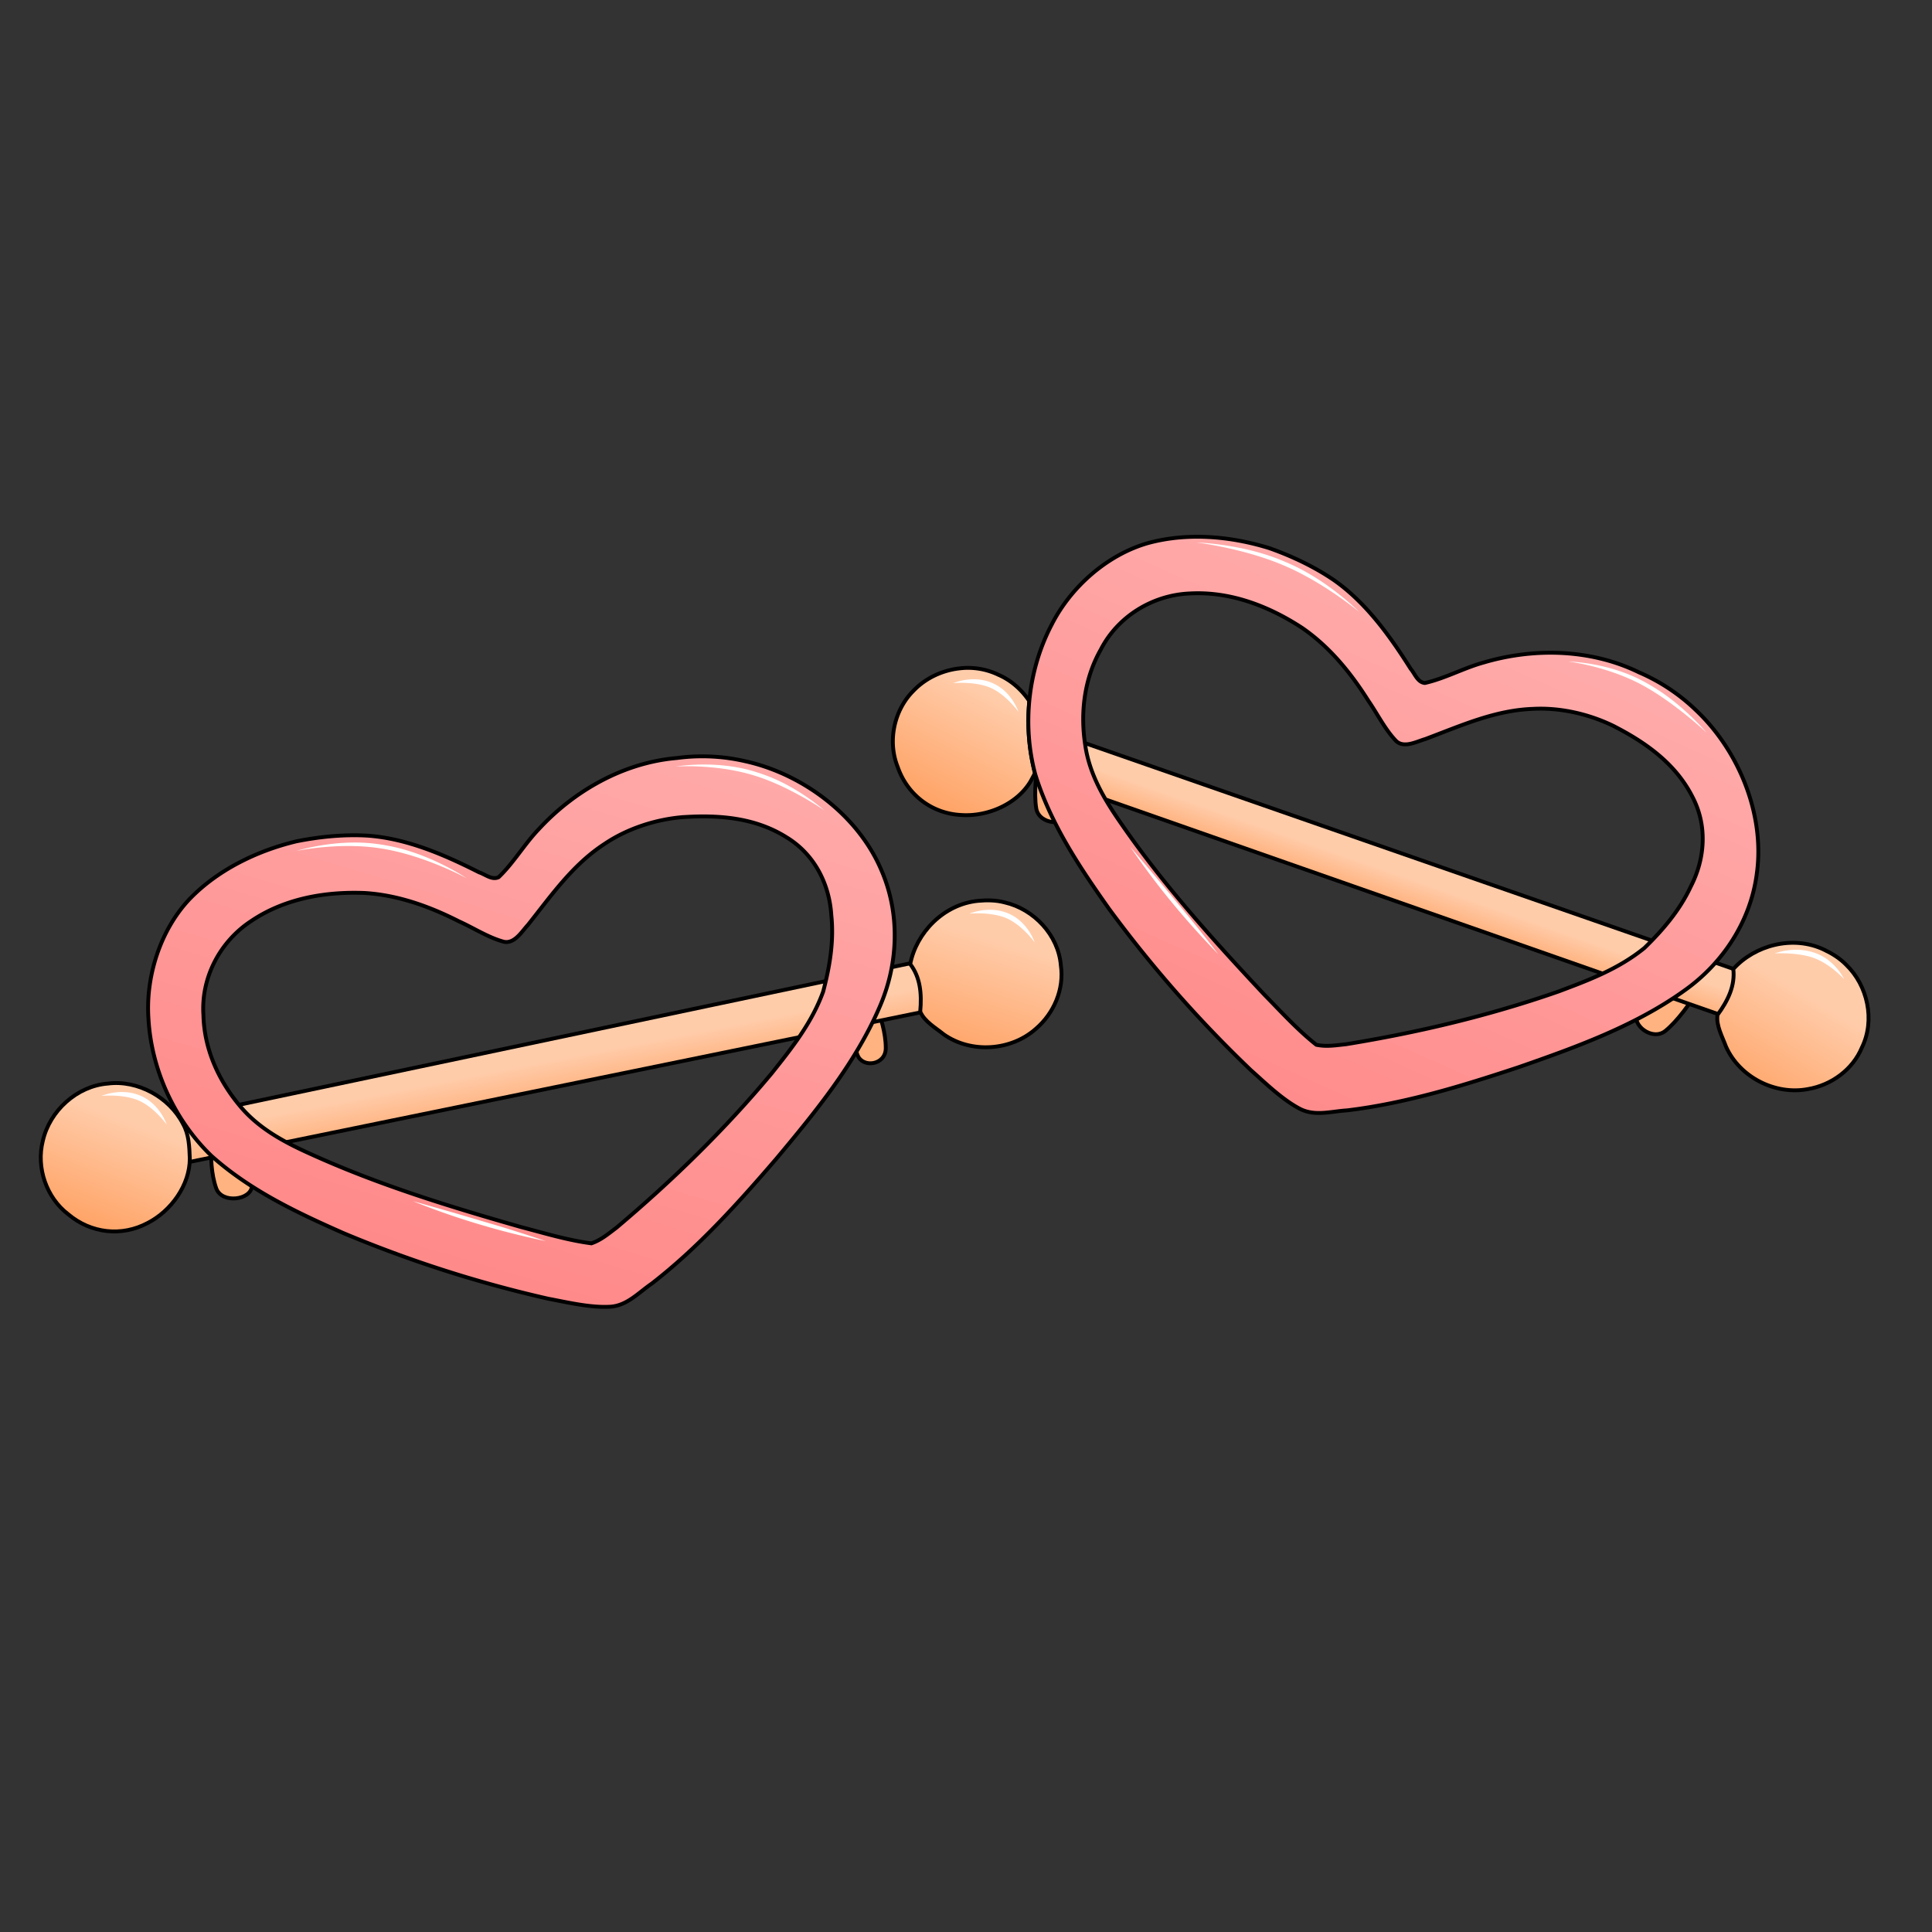 <?xml version="1.0" encoding="UTF-8"?>
<svg version="1.1" viewBox="0 0 100 100" xmlns="http://www.w3.org/2000/svg" xmlns:xlink="http://www.w3.org/1999/xlink">
 <rect x="0" y="0" width="100" height="100" fill="#333333" stroke="none"/>
 <defs>
  <linearGradient id="linearGradient1076">
   <stop stop-color="#f95" offset="0"/>
   <stop stop-color="#fca" offset="1"/>
  </linearGradient>
  <linearGradient id="linearGradient1070">
   <stop stop-color="#faa" offset="0"/>
   <stop stop-color="#ff8080" offset="1"/>
  </linearGradient>
  <linearGradient id="linearGradient899" x1="172.07" x2="179.93" y1="122.44" y2="103.5" gradientTransform="scale(.387) rotate(-5.205 5996.6 887.12)" gradientUnits="userSpaceOnUse" xlink:href="#linearGradient1076"/>
  <linearGradient id="linearGradient907" x1="14.25" x2="16.544" y1="232.35" y2="227.81" gradientTransform="matrix(1.457 -.133 .133 1.457 -47.637 -74.744)" gradientUnits="userSpaceOnUse" xlink:href="#linearGradient1076"/>
  <linearGradient id="linearGradient982" x1="134.46" x2="96.964" y1="69.917" y2="163.67" gradientTransform="scale(.387) rotate(-5.205 5996.6 887.12)" gradientUnits="userSpaceOnUse" xlink:href="#linearGradient1070"/>
  <linearGradient id="linearGradient982-5" x1="110.75" x2="113.57" y1="79.546" y2="174.6" gradientTransform="matrix(.349 .168 -.168 .349 48.706 -15.065)" gradientUnits="userSpaceOnUse" xlink:href="#linearGradient1070"/>
  <linearGradient id="linearGradient899-1" x1="178.15" x2="180.1" y1="124.97" y2="104.51" gradientTransform="matrix(.349 .168 -.168 .349 48.706 -15.065)" gradientUnits="userSpaceOnUse" xlink:href="#linearGradient1076"/>
  <linearGradient id="linearGradient907-9" x1="15.706" x2="15.838" y1="232.74" y2="227.18" gradientTransform="matrix(1.318 .635 -.635 1.318 174.49 -273.65)" gradientUnits="userSpaceOnUse" xlink:href="#linearGradient1076"/>
  <linearGradient id="linearGradient1225" x1="121.47" x2="120.69" y1="120.36" y2="113.28" gradientTransform="matrix(.349 .168 -.168 .349 48.706 -15.065)" gradientUnits="userSpaceOnUse">
   <stop stop-color="#f55" offset="0"/>
   <stop stop-color="#faa" offset="1"/>
  </linearGradient>
  <linearGradient id="linearGradient2123" x1="29.098" x2="28.388" y1="58.484" y2="54.857" gradientUnits="userSpaceOnUse" xlink:href="#linearGradient1076"/>
  <linearGradient id="linearGradient2133" x1="70.125" x2="71.055" y1="47.404" y2="44.754" gradientUnits="userSpaceOnUse" xlink:href="#linearGradient1076"/>
 </defs>
 <path d="m84.754 52.398c-0.351 0.635 0.767 1.509 1.446 0.961 0.613-0.494 1.366-1.518 1.686-2.137-0.963 0.207-2.541 0.107-3.132 1.176z" fill="#ffb380" stroke="#000" stroke-width=".2"/>
 <path d="m89.645 52.74-37.042-12.979-0.034-2.547 39.245 13.667z" fill="url(#linearGradient2133)" stroke="#000" stroke-width=".2"/>
 <g fill="#ffb380" stroke="#000" stroke-width=".2">
  <path d="m55.352 42.086c-0.162 0.707-1.578 0.612-1.718-0.25-0.127-0.777-0.004-2.042 0.171-2.716 0.579 0.797 1.821 1.776 1.548 2.966z"/>
  <path d="m44.389 54.621c0.27 0.673 1.452 0.511 1.458-0.362 0.005-0.787-0.268-1.668-0.544-2.307-0.449 0.876-1.368 1.535-0.914 2.669z"/>
  <path d="m13.039 61.39c-0.034 0.724-1.559 0.935-1.85 0.112-0.262-0.742-0.293-1.664-0.241-2.358 0.711 0.681 2.149 1.026 2.091 2.246z"/>
 </g>
 <g stroke="#000" stroke-width=".2">
  <path d="m8.69 57.96 39.606-8.35 0.73 2.507-39.971 8.179z" fill="url(#linearGradient2123)"/>
  <path transform="translate(0 -197)" d="M5.578 253.086c-1.596.127-3.006 1.403-3.362 2.967-.35 1.38.182 2.932 1.315 3.798 1.177.99 2.767 1.171 4.115.45 1.212-.622 2.181-1.963 2.178-3.335-.024-.615-.04-1.248-.35-1.792-.707-1.385-2.353-2.288-3.896-2.088z" fill="url(#linearGradient907)"/>
  <path transform="translate(0 -197)" d="M50.63 243.627c-1.799.174-3.206 1.664-3.517 3.274.524.684.603 1.54.518 2.456.204.51.808.85 1.224 1.188 1.415.99 3.473.85 4.76-.294.936-.799 1.477-2.057 1.294-3.288-.13-1.563-1.39-2.905-2.902-3.253-.448-.12-.918-.126-1.377-.083z" fill="url(#linearGradient899)"/>
  <path transform="translate(0 -197)" d="M35.04 236.235c-2.755.234-5.32 1.688-7.167 3.697-.73.763-1.3 1.744-2.063 2.471-.345.166-.692-.146-1.01-.25-1.804-.912-3.742-1.755-5.777-1.9-1.227-.071-2.479.054-3.683.294-2.056.495-4.097 1.487-5.564 3.026-1.49 1.6-2.242 3.988-2.092 6.15.149 2.645 1.346 5.253 3.254 7.099 1.994 1.788 4.413 2.933 6.84 4.004a63.938 63.938 0 0 0 10.596 3.395c1.006.19 2.18.473 3.212.414.869-.055 1.453-.718 2.139-1.189 2.41-1.865 4.47-4.161 6.454-6.466 2.006-2.396 4.087-4.94 5.335-7.825.99-2.248 1.093-4.854.1-7.127-1.208-2.838-4.08-4.978-7.05-5.629a9.865 9.865 0 0 0-3.524-.164zm.3 3.06c1.868-.125 3.753.021 5.382 1.05 1.421.87 2.203 2.385 2.307 4.03.141 1.34-.081 2.656-.423 3.952-.584 1.612-1.605 2.9-2.661 4.224-2.435 2.92-5.134 5.545-8.034 7.992-.414.31-.802.645-1.3.812-1.224-.158-2.432-.527-3.628-.839-3.712-1.06-7.403-2.192-10.921-3.792-1.386-.624-2.716-1.338-3.684-2.53-1.088-1.31-1.809-2.923-1.849-4.65-.13-1.936.854-3.812 2.474-4.873 1.73-1.167 3.836-1.532 5.89-1.45 1.722.111 3.342.696 4.867 1.47.754.339 1.523.843 2.33 1.057.546.103.916-.531 1.229-.867 1.215-1.524 2.32-3.132 3.983-4.207 1.167-.788 2.635-1.263 4.037-1.38z" fill="url(#linearGradient982)"/>
 </g>
 <path d="m7.043 56.63c-0.927-0.287-1.789 0.094-1.789 0.094s0.914-0.097 1.71 0.158c0.145 0.046 0.278 0.104 0.401 0.173 0.723 0.394 1.264 1.153 1.264 1.153s-0.293-0.909-1.135-1.385a2.418 2.418 0 0 0-0.451-0.193zm44.925-9.432c-0.927-0.287-1.789 0.094-1.789 0.094s0.913-0.097 1.71 0.158c0.145 0.046 0.278 0.104 0.401 0.173 0.723 0.395 1.264 1.154 1.264 1.154s-0.293-0.91-1.135-1.385a2.418 2.418 0 0 0-0.451-0.194zm-27.348 15.907a207.35 207.35 0 0 0-3.253-0.936 39.007 39.007 0 0 0 3.895 1.334c1.48 0.431 2.994 0.739 2.994 0.739s-1.46-0.5-2.939-0.931c-0.235-0.069-0.468-0.137-0.698-0.206zm-5.197-19.433c-2.096-0.26-4.07 0.37-4.07 0.37s2.018-0.425 4.046-0.172c0.287 0.036 0.578 0.085 0.874 0.148 2.039 0.432 3.887 1.443 3.887 1.443s-1.747-1.193-3.845-1.639c-0.302-0.064-0.6-0.114-0.892-0.15zm19.564-3.756c-2.01-0.595-4.01-0.24-4.01-0.24s2.014-0.143 3.953 0.432c0.254 0.075 0.506 0.16 0.757 0.257 1.578 0.607 2.982 1.58 2.982 1.58s-1.282-1.14-2.91-1.767a10.3 10.3 0 0 0-0.772-0.262z" fill="#fff"/>
 <path d="m49.662 34.596c-0.891 0.1-1.754 0.503-2.379 1.155-1.01 1.003-1.35 2.609-0.823 3.934 0.5 1.454 1.772 2.426 3.299 2.5 1.36 0.09 2.88-0.563 3.583-1.742 0.077-0.14 0.154-0.283 0.228-0.427a10.77 10.77 0 0 1-0.292-3.727c-0.396-0.59-0.941-1.075-1.586-1.356a3.65 3.65 0 0 0-2.03-0.337z" fill="url(#linearGradient907-9)" stroke="#000" stroke-width=".2"/>
 <path d="m94.416 49.156c-1.632-0.775-3.605-0.22-4.7 1 0.099 0.858-0.273 1.632-0.817 2.374-0.087 0.542 0.257 1.144 0.44 1.648 0.705 1.576 2.543 2.514 4.235 2.194 1.213-0.204 2.323-1.006 2.799-2.155 0.691-1.41 0.3-3.207-0.818-4.283-0.323-0.332-0.723-0.58-1.139-0.778z" fill="url(#linearGradient899-1)" stroke="#000" stroke-width=".2"/>
 <path d="m53.173 37.392c-0.031-3e-3 -0.057 0.08 0.036 0.126 2e-3 -0.09-0.018-0.123-0.036-0.126z" fill="url(#linearGradient1225)"/>
 <path d="m84.84 34.804c-2.484-1.215-5.43-1.286-8.048-0.512-1.017 0.28-2.011 0.829-3.04 1.06-0.38-0.035-0.518-0.48-0.736-0.734-1.08-1.709-2.31-3.428-3.981-4.597-1.016-0.692-2.154-1.228-3.31-1.64-2.019-0.633-4.28-0.831-6.33-0.264-2.1 0.608-3.972 2.27-4.954 4.202-1.231 2.344-1.544 5.197-0.856 7.761 0.792 2.559 2.279 4.784 3.81 6.95a63.937 63.937 0 0 0 7.346 8.357c0.765 0.68 1.628 1.527 2.543 2.006 0.774 0.398 1.616 0.13 2.446 0.079 3.025-0.363 5.973-1.273 8.86-2.23 2.95-1.026 6.044-2.14 8.596-3.973 2.004-1.42 3.433-3.602 3.748-6.063 0.423-3.055-0.941-6.366-3.156-8.451a9.865 9.865 0 0 0-2.937-1.951zm-1.315 2.778c1.667 0.854 3.209 1.948 4.078 3.667 0.772 1.477 0.664 3.178-0.091 4.643-0.569 1.222-1.435 2.237-2.395 3.173-1.329 1.082-2.866 1.662-4.453 2.256-3.588 1.253-7.253 2.119-10.998 2.729-0.515 0.053-1.02 0.14-1.533 0.028-0.969-0.765-1.816-1.702-2.682-2.584-2.639-2.817-5.224-5.685-7.42-8.865-0.868-1.247-1.642-2.544-1.86-4.064-0.261-1.682-0.05-3.436 0.803-4.939 0.883-1.727 2.691-2.832 4.626-2.909 2.084-0.112 4.079 0.657 5.799 1.783 1.42 0.98 2.509 2.314 3.42 3.76 0.472 0.68 0.873 1.507 1.455 2.105 0.415 0.37 1.058 0.015 1.5-0.112 1.826-0.683 3.6-1.494 5.578-1.562 1.406-0.077 2.91 0.27 4.173 0.891z" fill="url(#linearGradient982-5)" stroke="#000" stroke-width=".2"/>
 <path d="m60.671 46.413a207.36 207.36 0 0 0-2.176-2.591 39.007 39.007 0 0 0 2.487 3.28 42.427 42.427 0 0 0 2.073 2.284s-0.933-1.23-1.92-2.412l-0.464-0.56z" fill="#fff"/>
 <path d="m51.13 35.266c-0.927-0.287-1.789 0.095-1.789 0.095s0.913-0.097 1.71 0.158c0.145 0.046 0.278 0.104 0.401 0.172 0.723 0.395 1.264 1.154 1.264 1.154s-0.293-0.909-1.135-1.385a2.418 2.418 0 0 0-0.451-0.194zm42.512 13.969c-0.922-0.22-1.78 0.113-1.78 0.113s0.902-0.055 1.718 0.144c0.155 0.038 0.3 0.086 0.434 0.144 0.799 0.337 1.435 1.042 1.435 1.042s-0.408-0.885-1.33-1.285a2.972 2.972 0 0 0-0.477-0.158zm-27.562-20.332c-2.009-0.767-4.14-0.824-4.14-0.824s2.11 0.261 4.07 1.01c0.277 0.107 0.557 0.225 0.838 0.356 1.89 0.882 3.503 2.228 3.503 2.228s-1.478-1.503-3.419-2.41a12.877 12.877 0 0 0-0.851-0.36zm18.964 6.352c-1.852-0.989-3.874-1.015-3.874-1.015s1.994 0.238 3.78 1.191c0.232 0.124 0.462 0.258 0.689 0.401 1.434 0.907 2.688 2.083 2.688 2.083s-1.11-1.32-2.582-2.252c-0.23-0.145-0.464-0.282-0.701-0.408z" fill="#fff"/>
</svg>
